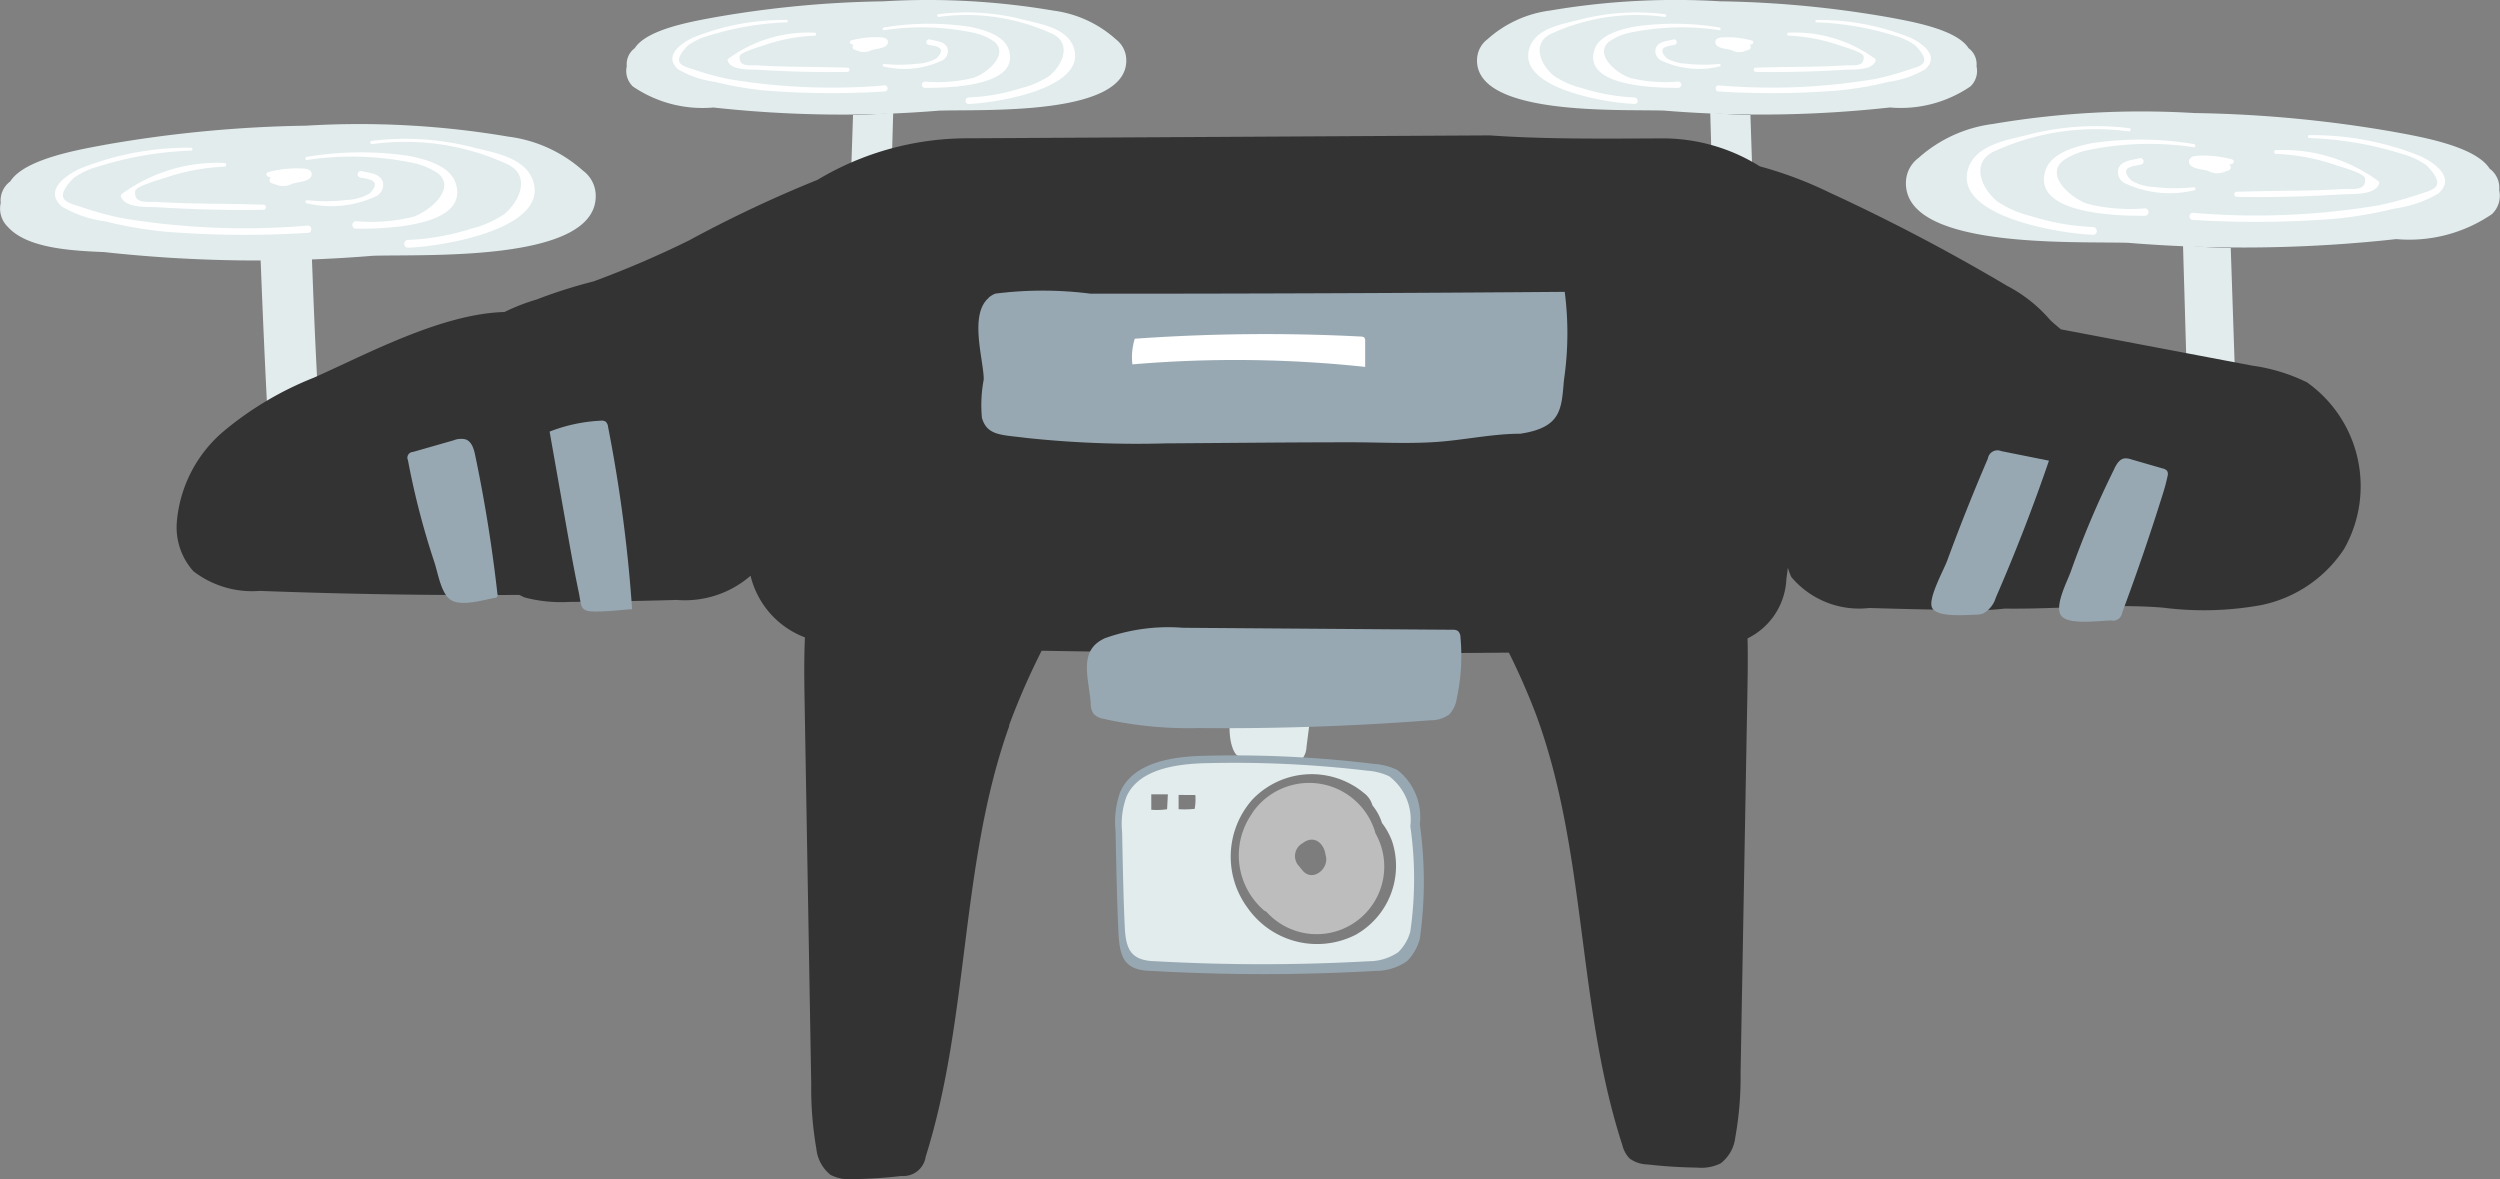 <svg xmlns="http://www.w3.org/2000/svg" width="67.157" height="31.68" viewBox="0 0 67.157 31.68">
  <rect x="0" y="0" width="67.157" height="31.68" fill="#808080" stroke="none"/>
  <g id="Group_425" data-name="Group 425" transform="translate(-307.3 -705.14)">
    <path id="Path_1693" data-name="Path 1693" d="M334.414,724.635c-1.328,3.706-1.065,7.819-2.247,11.575a.608.608,0,0,1-.653.52,12.645,12.645,0,0,1-1.295.085,1.1,1.1,0,0,1-.607-.114,1.031,1.031,0,0,1-.382-.7,9.479,9.479,0,0,1-.138-1.74q-.088-5.076-.176-10.153c-.013-.757-.026-1.516.033-2.271a3.09,3.09,0,0,1,.2-.995,2.688,2.688,0,0,1,1.3-1.236,9.812,9.812,0,0,1,4.891-.712c.613.024,1.434-.016,1.448.8.012.709-.745,1.529-1.075,2.124a19.017,19.017,0,0,0-1.309,2.813Z" fill="#333"/>
    <path id="Path_1694" data-name="Path 1694" d="M348.559,724.326c1.373,3.706,1.1,7.819,2.322,11.575a.793.793,0,0,0,.192.357.843.843,0,0,0,.482.162q.666.076,1.338.085a1.167,1.167,0,0,0,.627-.113,1.023,1.023,0,0,0,.395-.7,9.189,9.189,0,0,0,.142-1.74q.091-5.076.182-10.153c.013-.757.027-1.516-.034-2.271a3,3,0,0,0-.211-.995,2.74,2.74,0,0,0-1.348-1.236,10.442,10.442,0,0,0-5.054-.712c-.634.024-1.482-.016-1.5.8-.013.709.769,1.53,1.111,2.124A18.754,18.754,0,0,1,348.559,724.326Z" fill="#333"/>
    <path id="Path_1695" data-name="Path 1695" d="M320.222,719.1q-1.915.049-3.826-.023c-.829-.031-.356-.193-.407-.947-.053-.782-.1-1.565-.144-2.348-.081-1.4-.133-2.811-.185-4.217a4.288,4.288,0,0,1-1.044.144h-.331c.082,2.141.174,4.282.311,6.421.048.752-.094,2,.858,2.262a17.666,17.666,0,0,0,4.768.105.7.7,0,0,0,0-1.4Z" fill="#e2eced"/>
    <path id="Path_1696" data-name="Path 1696" d="M367.242,712.333q-.009-.265-.018-.531a12.666,12.666,0,0,1-1.282-.08q.017.606.035,1.211.069,2.4.139,4.809l.035,1.2a1.14,1.14,0,0,0-.9-.136q-1.4.018-2.8.046c-.91.019-.91,1.442,0,1.413a20.791,20.791,0,0,0,4.409-.255c.878-.229.583-1.693.563-2.27Q367.333,715.038,367.242,712.333Z" fill="#e2eced"/>
    <g id="Group_421" data-name="Group 421">
      <path id="Path_1697" data-name="Path 1697" d="M322.964,709.727a3.712,3.712,0,0,0-2.01-.917,23.88,23.88,0,0,0-5.432-.294,34.047,34.047,0,0,0-5.385.51c-.678.128-2.172.373-2.562.988-.013.012-.031.021-.043.034a.637.637,0,0,0-.213.544.683.683,0,0,0,.194.645c.509.567,1.672.638,2.578.674a37.774,37.774,0,0,0,7.223.1c1.443-.046,6.1.183,5.987-1.668A.84.84,0,0,0,322.964,709.727Z" fill="#e2eced"/>
      <path id="Path_1698" data-name="Path 1698" d="M315.569,711.2a19.993,19.993,0,0,1-4.993-.2,8.679,8.679,0,0,1-1.04-.282c-.379-.131-.863-.172-.263-.791a2,2,0,0,1,.668-.314,9.351,9.351,0,0,1,2.492-.427c.049,0,.05-.08,0-.077a7.781,7.781,0,0,0-3.011.572c-.39.192-.935.584-.462,1.007a3.133,3.133,0,0,0,1.173.4,10.933,10.933,0,0,0,1.619.277,26.938,26.938,0,0,0,3.817.03C315.693,711.393,315.694,711.2,315.569,711.2Z" fill="#fff"/>
      <path id="Path_1699" data-name="Path 1699" d="M321.62,710c-.2-.609-1-.752-1.533-.88a7.289,7.289,0,0,0-2.809-.194c-.056.008-.032.093.024.085a6.55,6.55,0,0,1,3.662.556c.577.309.315.959-.118,1.325a2.8,2.8,0,0,1-.892.393,6.4,6.4,0,0,1-1.694.3c-.132.008-.135.211,0,.208C319.04,711.777,322.056,711.326,321.62,710Z" fill="#fff"/>
      <path id="Path_1700" data-name="Path 1700" d="M314.376,710.64c-.945-.038-1.895-.013-2.839-.075-.255-.017-.646.076-.606-.292.015-.135.7-.321.8-.355a5.614,5.614,0,0,1,1.6-.3c.061,0,.062-.1,0-.1a4.338,4.338,0,0,0-2.764.837.069.069,0,0,0-.018.068c.125.318.71.269.989.285.942.056,1.9.086,2.839.067a.069.069,0,0,0,0-.138Z" fill="#fff"/>
      <path id="Path_1701" data-name="Path 1701" d="M319.542,710.065c-.155-.482-.825-.648-1.245-.735a8.815,8.815,0,0,0-2.75.022c-.054.006-.056.091,0,.086a8.077,8.077,0,0,1,2.84.076,1.847,1.847,0,0,1,.679.283c.492.4-.2,1-.657,1.165a4.739,4.739,0,0,1-1.543.121.1.1,0,1,0,0,.2C317.488,711.288,319.928,711.269,319.542,710.065Z" fill="#fff"/>
      <path id="Path_1702" data-name="Path 1702" d="M317.586,710.036c-.071-.245-.375-.247-.574-.3a.088.088,0,0,0-.047.169c.163.044.64.043.265.432a1.328,1.328,0,0,1-.611.174,4.785,4.785,0,0,1-1.072.007c-.054,0-.054.08,0,.084a2.833,2.833,0,0,0,1.875-.2.341.341,0,0,0,.164-.363Z" fill="#fff"/>
      <path id="Path_1703" data-name="Path 1703" d="M315.387,709.664a3,3,0,0,0-.885.1.063.063,0,0,0,0,.12l.077.023a.086.086,0,0,0,0,.144.439.439,0,0,0,.105.036.515.515,0,0,0,.475-.016l.091-.019c.11-.024.415-.052.422-.224C315.682,709.676,315.493,709.667,315.387,709.664Z" fill="#fff"/>
    </g>
    <g id="Group_422" data-name="Group 422">
      <path id="Path_1704" data-name="Path 1704" d="M358.5,710c-.109,1.846,4.532,1.617,5.971,1.663a37.69,37.69,0,0,0,7.2-.1,3.942,3.942,0,0,0,2.571-.672.681.681,0,0,0,.193-.644.636.636,0,0,0-.213-.542c-.012-.013-.03-.022-.043-.034-.389-.613-1.879-.859-2.555-.986a33.947,33.947,0,0,0-5.371-.508,23.816,23.816,0,0,0-5.418.293,3.7,3.7,0,0,0-2,.914A.838.838,0,0,0,358.5,710Z" fill="#e2eced"/>
      <path id="Path_1705" data-name="Path 1705" d="M366.21,710.857a19.943,19.943,0,0,0,4.98-.2,8.631,8.631,0,0,0,1.037-.281c.378-.131.861-.171.262-.789a2,2,0,0,0-.666-.313,9.333,9.333,0,0,0-2.486-.426c-.049,0-.05-.08,0-.077a7.762,7.762,0,0,1,3,.57c.389.192.933.582.461,1a3.124,3.124,0,0,1-1.17.4,10.914,10.914,0,0,1-1.614.276,26.85,26.85,0,0,1-3.807.03C366.086,711.045,366.086,710.852,366.21,710.857Z" fill="#fff"/>
      <path id="Path_1706" data-name="Path 1706" d="M360.175,709.657c.2-.608,1-.75,1.529-.878a7.267,7.267,0,0,1,2.8-.194c.056.008.032.093-.023.085a6.533,6.533,0,0,0-3.652.555c-.575.308-.314.957.118,1.322a2.8,2.8,0,0,0,.89.392,6.387,6.387,0,0,0,1.689.3c.132.008.134.211,0,.207C362.748,711.428,359.741,710.978,360.175,709.657Z" fill="#fff"/>
      <path id="Path_1707" data-name="Path 1707" d="M367.4,710.293c.943-.038,1.889-.013,2.831-.075.254-.017.644.075.6-.291-.015-.135-.7-.32-.794-.354a5.6,5.6,0,0,0-1.6-.3c-.061,0-.062-.1,0-.1a4.327,4.327,0,0,1,2.757.835.069.069,0,0,1,.018.068c-.124.317-.708.268-.986.285-.939.056-1.891.086-2.831.067a.069.069,0,1,1,0-.137Z" fill="#fff"/>
      <path id="Path_1708" data-name="Path 1708" d="M362.247,709.72c.154-.48.823-.647,1.241-.733a8.793,8.793,0,0,1,2.743.022c.054.006.056.091,0,.086a8.056,8.056,0,0,0-2.833.076,1.843,1.843,0,0,0-.677.283c-.491.4.2,1,.655,1.162a4.723,4.723,0,0,0,1.539.121.1.1,0,1,1,0,.2C364.3,710.94,361.862,710.921,362.247,709.72Z" fill="#fff"/>
      <path id="Path_1709" data-name="Path 1709" d="M364.2,709.691c.07-.245.374-.247.572-.3a.087.087,0,0,1,.046.168c-.162.044-.639.043-.264.431a1.325,1.325,0,0,0,.61.173,4.774,4.774,0,0,0,1.069.007c.054,0,.054.08,0,.084a2.825,2.825,0,0,1-1.87-.2.34.34,0,0,1-.163-.363Z" fill="#fff"/>
      <path id="Path_1710" data-name="Path 1710" d="M366.1,709.486c.007.171.311.2.421.223l.09.019a.514.514,0,0,0,.474.016.441.441,0,0,0,.1-.036.086.086,0,0,0,0-.144l.077-.023a.062.062,0,0,0,0-.119,2.992,2.992,0,0,0-.883-.1C366.286,709.323,366.1,709.332,366.1,709.486Z" fill="#fff"/>
    </g>
    <path id="Path_1711" data-name="Path 1711" d="M354.336,708.676l-.015-.447a10.636,10.636,0,0,1-1.079-.067l.029,1.02q.059,2.024.117,4.048.015.506.029,1.012a.96.96,0,0,0-.757-.114q-1.179.015-2.357.038a.6.6,0,0,0,0,1.189,17.509,17.509,0,0,0,3.711-.215c.739-.192.49-1.425.474-1.911Z" fill="#e2eced"/>
    <g id="Group_423" data-name="Group 423">
      <path id="Path_1712" data-name="Path 1712" d="M346.978,706.711c-.092,1.554,3.815,1.361,5.026,1.4a31.721,31.721,0,0,0,6.064-.084,3.319,3.319,0,0,0,2.164-.566.573.573,0,0,0,.163-.542.536.536,0,0,0-.179-.457c-.01-.011-.026-.018-.036-.029-.327-.516-1.582-.723-2.151-.83a28.573,28.573,0,0,0-4.521-.428,20.049,20.049,0,0,0-4.561.247,3.118,3.118,0,0,0-1.687.77.705.705,0,0,0-.281.518Z" fill="#e2eced"/>
      <path id="Path_1713" data-name="Path 1713" d="M353.467,707.434a16.788,16.788,0,0,0,4.192-.17,7.289,7.289,0,0,0,.873-.237c.318-.11.724-.144.221-.664a1.681,1.681,0,0,0-.561-.264,7.853,7.853,0,0,0-2.093-.358c-.041,0-.042-.067,0-.065a6.534,6.534,0,0,1,2.528.48c.328.161.785.49.388.845a2.63,2.63,0,0,1-.985.338,9.175,9.175,0,0,1-1.359.233,22.6,22.6,0,0,1-3.205.025C353.363,707.592,353.362,707.429,353.467,707.434Z" fill="#fff"/>
      <path id="Path_1714" data-name="Path 1714" d="M348.387,706.424c.168-.511.843-.631,1.287-.739a6.119,6.119,0,0,1,2.358-.163c.047.007.027.079-.02.072a5.5,5.5,0,0,0-3.074.467c-.484.26-.264.805.1,1.113a2.359,2.359,0,0,0,.749.33,5.383,5.383,0,0,0,1.422.254c.111.007.113.178,0,.174C350.553,707.915,348.021,707.536,348.387,706.424Z" fill="#fff"/>
      <path id="Path_1715" data-name="Path 1715" d="M354.469,706.96c.794-.032,1.591-.011,2.384-.063.214-.014.542.063.509-.245-.012-.114-.588-.269-.668-.3a4.711,4.711,0,0,0-1.346-.254c-.051,0-.052-.082,0-.08a3.641,3.641,0,0,1,2.32.7.058.058,0,0,1,.015.057c-.1.267-.6.226-.83.24-.791.047-1.591.072-2.384.056a.058.058,0,0,1,0-.116Z" fill="#fff"/>
      <path id="Path_1716" data-name="Path 1716" d="M350.131,706.477c.13-.4.693-.544,1.045-.617a7.4,7.4,0,0,1,2.309.018c.046.005.047.077,0,.073a6.786,6.786,0,0,0-2.385.064,1.552,1.552,0,0,0-.57.238c-.413.336.167.844.551.978a3.972,3.972,0,0,0,1.3.1.084.084,0,0,1,0,.169C351.856,707.5,349.807,707.488,350.131,706.477Z" fill="#fff"/>
      <path id="Path_1717" data-name="Path 1717" d="M351.774,706.453c.059-.206.315-.208.482-.253a.074.074,0,0,1,.039.142c-.137.037-.538.036-.223.362a1.116,1.116,0,0,0,.513.146,4.02,4.02,0,0,0,.9.006c.045,0,.045.067,0,.071a2.379,2.379,0,0,1-1.574-.169.286.286,0,0,1-.137-.305Z" fill="#fff"/>
      <path id="Path_1718" data-name="Path 1718" d="M353.377,706.28c.005.144.262.168.354.188l.076.016a.432.432,0,0,0,.4.014.369.369,0,0,0,.088-.03.072.072,0,0,0,0-.121l.065-.019a.052.052,0,0,0,0-.1,2.52,2.52,0,0,0-.743-.086C353.531,706.143,353.373,706.151,353.377,706.28Z" fill="#fff"/>
    </g>
    <path id="Path_1719" data-name="Path 1719" d="M330.2,708.676l.015-.447a10.657,10.657,0,0,0,1.079-.067q-.015.51-.029,1.02-.059,2.024-.117,4.048l-.029,1.012a.959.959,0,0,1,.757-.115q1.178.015,2.357.039a.595.595,0,0,1,0,1.189,17.5,17.5,0,0,1-3.711-.215c-.739-.193-.49-1.425-.474-1.911Z" fill="#e2eced"/>
    <g id="Group_424" data-name="Group 424">
      <path id="Path_1720" data-name="Path 1720" d="M337.273,706.193a3.118,3.118,0,0,0-1.688-.77,20.053,20.053,0,0,0-4.561-.247,28.567,28.567,0,0,0-4.521.428c-.569.107-1.824.313-2.151.83-.011.01-.026.018-.036.029a.536.536,0,0,0-.179.457.573.573,0,0,0,.163.542,3.319,3.319,0,0,0,2.164.566,31.731,31.731,0,0,0,6.064.084c1.211-.039,5.118.154,5.026-1.4a.706.706,0,0,0-.281-.518Z" fill="#e2eced"/>
      <path id="Path_1721" data-name="Path 1721" d="M331.064,707.434a16.787,16.787,0,0,1-4.192-.17,7.315,7.315,0,0,1-.873-.237c-.318-.11-.724-.144-.221-.664a1.681,1.681,0,0,1,.561-.264,7.851,7.851,0,0,1,2.093-.358c.041,0,.042-.067,0-.065a6.535,6.535,0,0,0-2.528.48c-.328.161-.785.49-.388.845a2.634,2.634,0,0,0,.985.338,9.16,9.16,0,0,0,1.359.233,22.566,22.566,0,0,0,3.2.025C331.169,707.592,331.169,707.429,331.064,707.434Z" fill="#fff"/>
      <path id="Path_1722" data-name="Path 1722" d="M336.145,706.424c-.168-.511-.843-.631-1.287-.739a6.119,6.119,0,0,0-2.358-.163c-.047.007-.027.078.02.072a5.5,5.5,0,0,1,3.074.467c.484.26.264.805-.1,1.113a2.358,2.358,0,0,1-.749.33,5.378,5.378,0,0,1-1.422.254c-.111.007-.113.177,0,.174C333.978,707.915,336.51,707.536,336.145,706.424Z" fill="#fff"/>
      <path id="Path_1723" data-name="Path 1723" d="M330.063,706.96c-.794-.032-1.591-.011-2.384-.063-.214-.014-.542.063-.509-.245.012-.114.588-.269.668-.3a4.713,4.713,0,0,1,1.346-.254c.051,0,.052-.082,0-.08a3.641,3.641,0,0,0-2.321.7.058.058,0,0,0-.015.057c.1.267.6.226.83.24.791.047,1.592.072,2.384.056a.058.058,0,1,0,0-.116Z" fill="#fff"/>
      <path id="Path_1724" data-name="Path 1724" d="M334.4,706.477c-.13-.4-.693-.544-1.045-.617a7.4,7.4,0,0,0-2.309.018c-.046.005-.047.077,0,.073a6.784,6.784,0,0,1,2.385.064,1.554,1.554,0,0,1,.57.238c.414.336-.167.844-.551.978a3.972,3.972,0,0,1-1.3.1.084.084,0,0,0,0,.169C332.676,707.5,334.724,707.488,334.4,706.477Z" fill="#fff"/>
      <path id="Path_1725" data-name="Path 1725" d="M332.758,706.453c-.059-.206-.315-.208-.482-.253a.073.073,0,0,0-.039.142c.137.037.538.036.222.363a1.116,1.116,0,0,1-.513.146,4.02,4.02,0,0,1-.9.006c-.045,0-.045.067,0,.071a2.379,2.379,0,0,0,1.574-.169.286.286,0,0,0,.137-.305Z" fill="#fff"/>
      <path id="Path_1726" data-name="Path 1726" d="M330.912,706.14a2.519,2.519,0,0,0-.743.086.052.052,0,0,0,0,.1l.065.019a.072.072,0,0,0,0,.121.37.37,0,0,0,.088.03.432.432,0,0,0,.4-.014l.076-.016c.093-.02.349-.044.354-.188C331.159,706.151,331,706.143,330.912,706.14Z" fill="#fff"/>
    </g>
    <path id="Path_1727" data-name="Path 1727" d="M369.25,715.4a4.837,4.837,0,0,0-1.448-.438l-5.14-.975c-.1-.084-.2-.166-.283-.244a3.911,3.911,0,0,0-1.161-.924,52.214,52.214,0,0,0-4.78-2.51,10.531,10.531,0,0,0-1.863-.7,4.919,4.919,0,0,0-2.691-.751c-1.545.007-3.095.023-4.566-.081l-13.993.078a7.844,7.844,0,0,0-4.065,1.116,33.641,33.641,0,0,0-3.452,1.628,26.751,26.751,0,0,1-2.562,1.1,13.312,13.312,0,0,0-1.529.486,5.4,5.4,0,0,0-.864.336c-1.7.048-3.7,1.134-5.126,1.766a8.876,8.876,0,0,0-2.416,1.435,3.581,3.581,0,0,0-1.261,2.442,1.77,1.77,0,0,0,.445,1.321,2.588,2.588,0,0,0,1.783.528q3.483.132,6.969.108c.052.021.1.053.152.07a3.88,3.88,0,0,0,1.2.118q1.44-.011,2.879-.053a2.689,2.689,0,0,0,1.984-.65,2.362,2.362,0,0,0,1.928,1.78,8.04,8.04,0,0,0,1.542.14q10.554.278,21.126.088a6.255,6.255,0,0,0,2.029-.257,1.863,1.863,0,0,0,1.2-1.666c.016-.1.026-.2.041-.3a1.551,1.551,0,0,0,.091.248,2.381,2.381,0,0,0,2.1.833q1.439.046,2.879.058a5.614,5.614,0,0,0,.751-.042c1.4.022,2.871-.139,4.255-.025a8.626,8.626,0,0,0,2.636-.068,3.506,3.506,0,0,0,2.224-1.5,3.418,3.418,0,0,0-1.014-4.5Z" fill="#333"/>
    <path id="Path_1728" data-name="Path 1728" d="M340.509,725.411a1.017,1.017,0,0,0,.8.22l.578-.008a.534.534,0,0,0,.417-.129.528.528,0,0,0,.091-.281l.1-.781a.132.132,0,0,0-.016-.1.131.131,0,0,0-.08-.033c-.374-.061-1.565-.37-1.889-.157C340.252,724.3,340.288,725.163,340.509,725.411Z" fill="#e2eced"/>
    <path id="Path_1729" data-name="Path 1729" d="M336.6,724.038a.481.481,0,0,0,.078.279.46.46,0,0,0,.25.129,10.422,10.422,0,0,0,2.563.252q3.116.03,6.227-.209a.845.845,0,0,0,.508-.153.788.788,0,0,0,.207-.438,5.379,5.379,0,0,0,.1-1.631.238.238,0,0,0-.07-.178.242.242,0,0,0-.144-.032l-7.24-.053a5.056,5.056,0,0,0-2.092.278C336.249,722.612,336.551,723.339,336.6,724.038Z" fill="#97a8b2"/>
    <path id="Path_1730" data-name="Path 1730" d="M333.862,713.139c-.537.453-.136,1.672-.136,2.194a3.728,3.728,0,0,0-.049,1.032c.141.485.53.453,1.193.539a27.87,27.87,0,0,0,3.758.146c1.654-.01,3.31-.029,4.964-.029.722,0,1.424.039,2.151,0,.787-.038,1.616-.23,2.394-.23,1.12-.167,1.106-.673,1.175-1.439a8.658,8.658,0,0,0,.021-2.372q-5.142.041-10.285.048h-2.463a10.073,10.073,0,0,0-2.549,0,.661.661,0,0,0-.175.105Z" fill="#97a8b2"/>
    <path id="Path_1731" data-name="Path 1731" d="M337.783,714.239a1.687,1.687,0,0,0-.064.689,32.749,32.749,0,0,1,6.253.068q0-.353,0-.706a.1.1,0,0,0-.032-.089.178.178,0,0,0-.092-.021A49.7,49.7,0,0,0,337.783,714.239Z" fill="#fff"/>
    <path id="Path_1732" data-name="Path 1732" d="M337.266,727.445a2.374,2.374,0,0,1,.128-1.035c.347-.777,1.361-.943,2.211-.966a30.869,30.869,0,0,1,4.6.216,1.7,1.7,0,0,1,.636.166,1.61,1.61,0,0,1,.6,1.457,11.06,11.06,0,0,1,0,3.072,1.335,1.335,0,0,1-.34.6,1.451,1.451,0,0,1-.826.265,52.778,52.778,0,0,1-6.064,0c-.747-.015-.84-.409-.869-1.092C337.3,729.233,337.286,728.338,337.266,727.445Z" fill="#97a8b2"/>
    <path id="Path_1733" data-name="Path 1733" d="M337.443,727.484a2.124,2.124,0,0,1,.121-.953c.329-.715,1.289-.867,2.1-.889a30.114,30.114,0,0,1,4.355.2,1.651,1.651,0,0,1,.6.152,1.462,1.462,0,0,1,.566,1.341,9.885,9.885,0,0,1,0,2.827,1.219,1.219,0,0,1-.322.555,1.4,1.4,0,0,1-.783.244,51.5,51.5,0,0,1-5.746,0c-.708-.014-.8-.376-.823-1.005C337.473,729.13,337.461,728.306,337.443,727.484Z" fill="#e2eced"/>
    <path id="Path_1734" data-name="Path 1734" d="M344.691,727.727a1.847,1.847,0,0,0-.267-.479,1.413,1.413,0,0,0-.256-.473.623.623,0,0,0-.225-.329,2.2,2.2,0,0,0-3,.172,2.312,2.312,0,0,0-.122,2.919,2.278,2.278,0,0,0,2.893.715,2.121,2.121,0,0,0,.978-2.524Z" fill="#7d7d7d"/>
    <path id="Path_1735" data-name="Path 1735" d="M344.246,727.512a1.85,1.85,0,0,0-3.3-.543l-.007.017a1.953,1.953,0,0,0,.31,2.605c.023.019.048.026.071.042a1.815,1.815,0,0,0,2.921-2.122Z" fill="#bdbdbd"/>
    <path id="Path_1736" data-name="Path 1736" d="M342.906,728.1c-.031-.27-.272-.536-.581-.333l-.051.034a.394.394,0,0,0-.078.607l.088.109C342.562,728.859,343.033,728.459,342.906,728.1Z" fill="#7d7d7d"/>
    <path id="Path_1737" data-name="Path 1737" d="M338.227,726.477h0q0,.208,0,.415a1.813,1.813,0,0,0,.425-.014l.02-.4Z" fill="#7d7d7d"/>
    <path id="Path_1738" data-name="Path 1738" d="M338.961,726.494v-.017c0,.133,0,.266,0,.4a2.514,2.514,0,0,0,.431-.009,1.4,1.4,0,0,0,.018-.371Z" fill="#7d7d7d"/>
    <path id="Path_1739" data-name="Path 1739" d="M360.7,717.458a.26.26,0,0,1,.359-.2l1.282.257q-.64,1.868-1.429,3.682a.711.711,0,0,1-.343.425.664.664,0,0,1-.219.031c-.257.006-1.036.077-1.152-.194-.107-.25.316-1.006.407-1.253Q360.115,718.819,360.7,717.458Z" fill="#97a8b2"/>
    <path id="Path_1740" data-name="Path 1740" d="M364.1,717.723c.058-.116.134-.245.261-.268a.425.425,0,0,1,.19.025l.848.245a.2.2,0,0,1,.119.069.188.188,0,0,1,.009.135,4.921,4.921,0,0,1-.136.506q-.5,1.6-1.087,3.173a.244.244,0,0,1-.291.2c-.294,0-1.14.131-1.34-.124s.164-.935.253-1.187a24.757,24.757,0,0,1,1.173-2.767Z" fill="#97a8b2"/>
    <path id="Path_1741" data-name="Path 1741" d="M318.258,717.5a.154.154,0,0,1,.134-.219l1.1-.315a.516.516,0,0,1,.322-.021c.158.06.214.251.249.416q.389,1.854.6,3.74a.074.074,0,0,1-.075.1c-.305.056-.893.237-1.178.055-.262-.168-.347-.728-.437-1A21.028,21.028,0,0,1,318.258,717.5Z" fill="#97a8b2"/>
    <path id="Path_1742" data-name="Path 1742" d="M322.464,719l-.4-2.266a4.363,4.363,0,0,1,1.373-.293.205.205,0,0,1,.129.023.212.212,0,0,1,.068.141,39.5,39.5,0,0,1,.646,4.9c-.336.02-.682.067-1.019.062-.394-.005-.335-.147-.418-.537C322.7,720.351,322.584,719.673,322.464,719Z" fill="#97a8b2"/>
  </g>
</svg>
